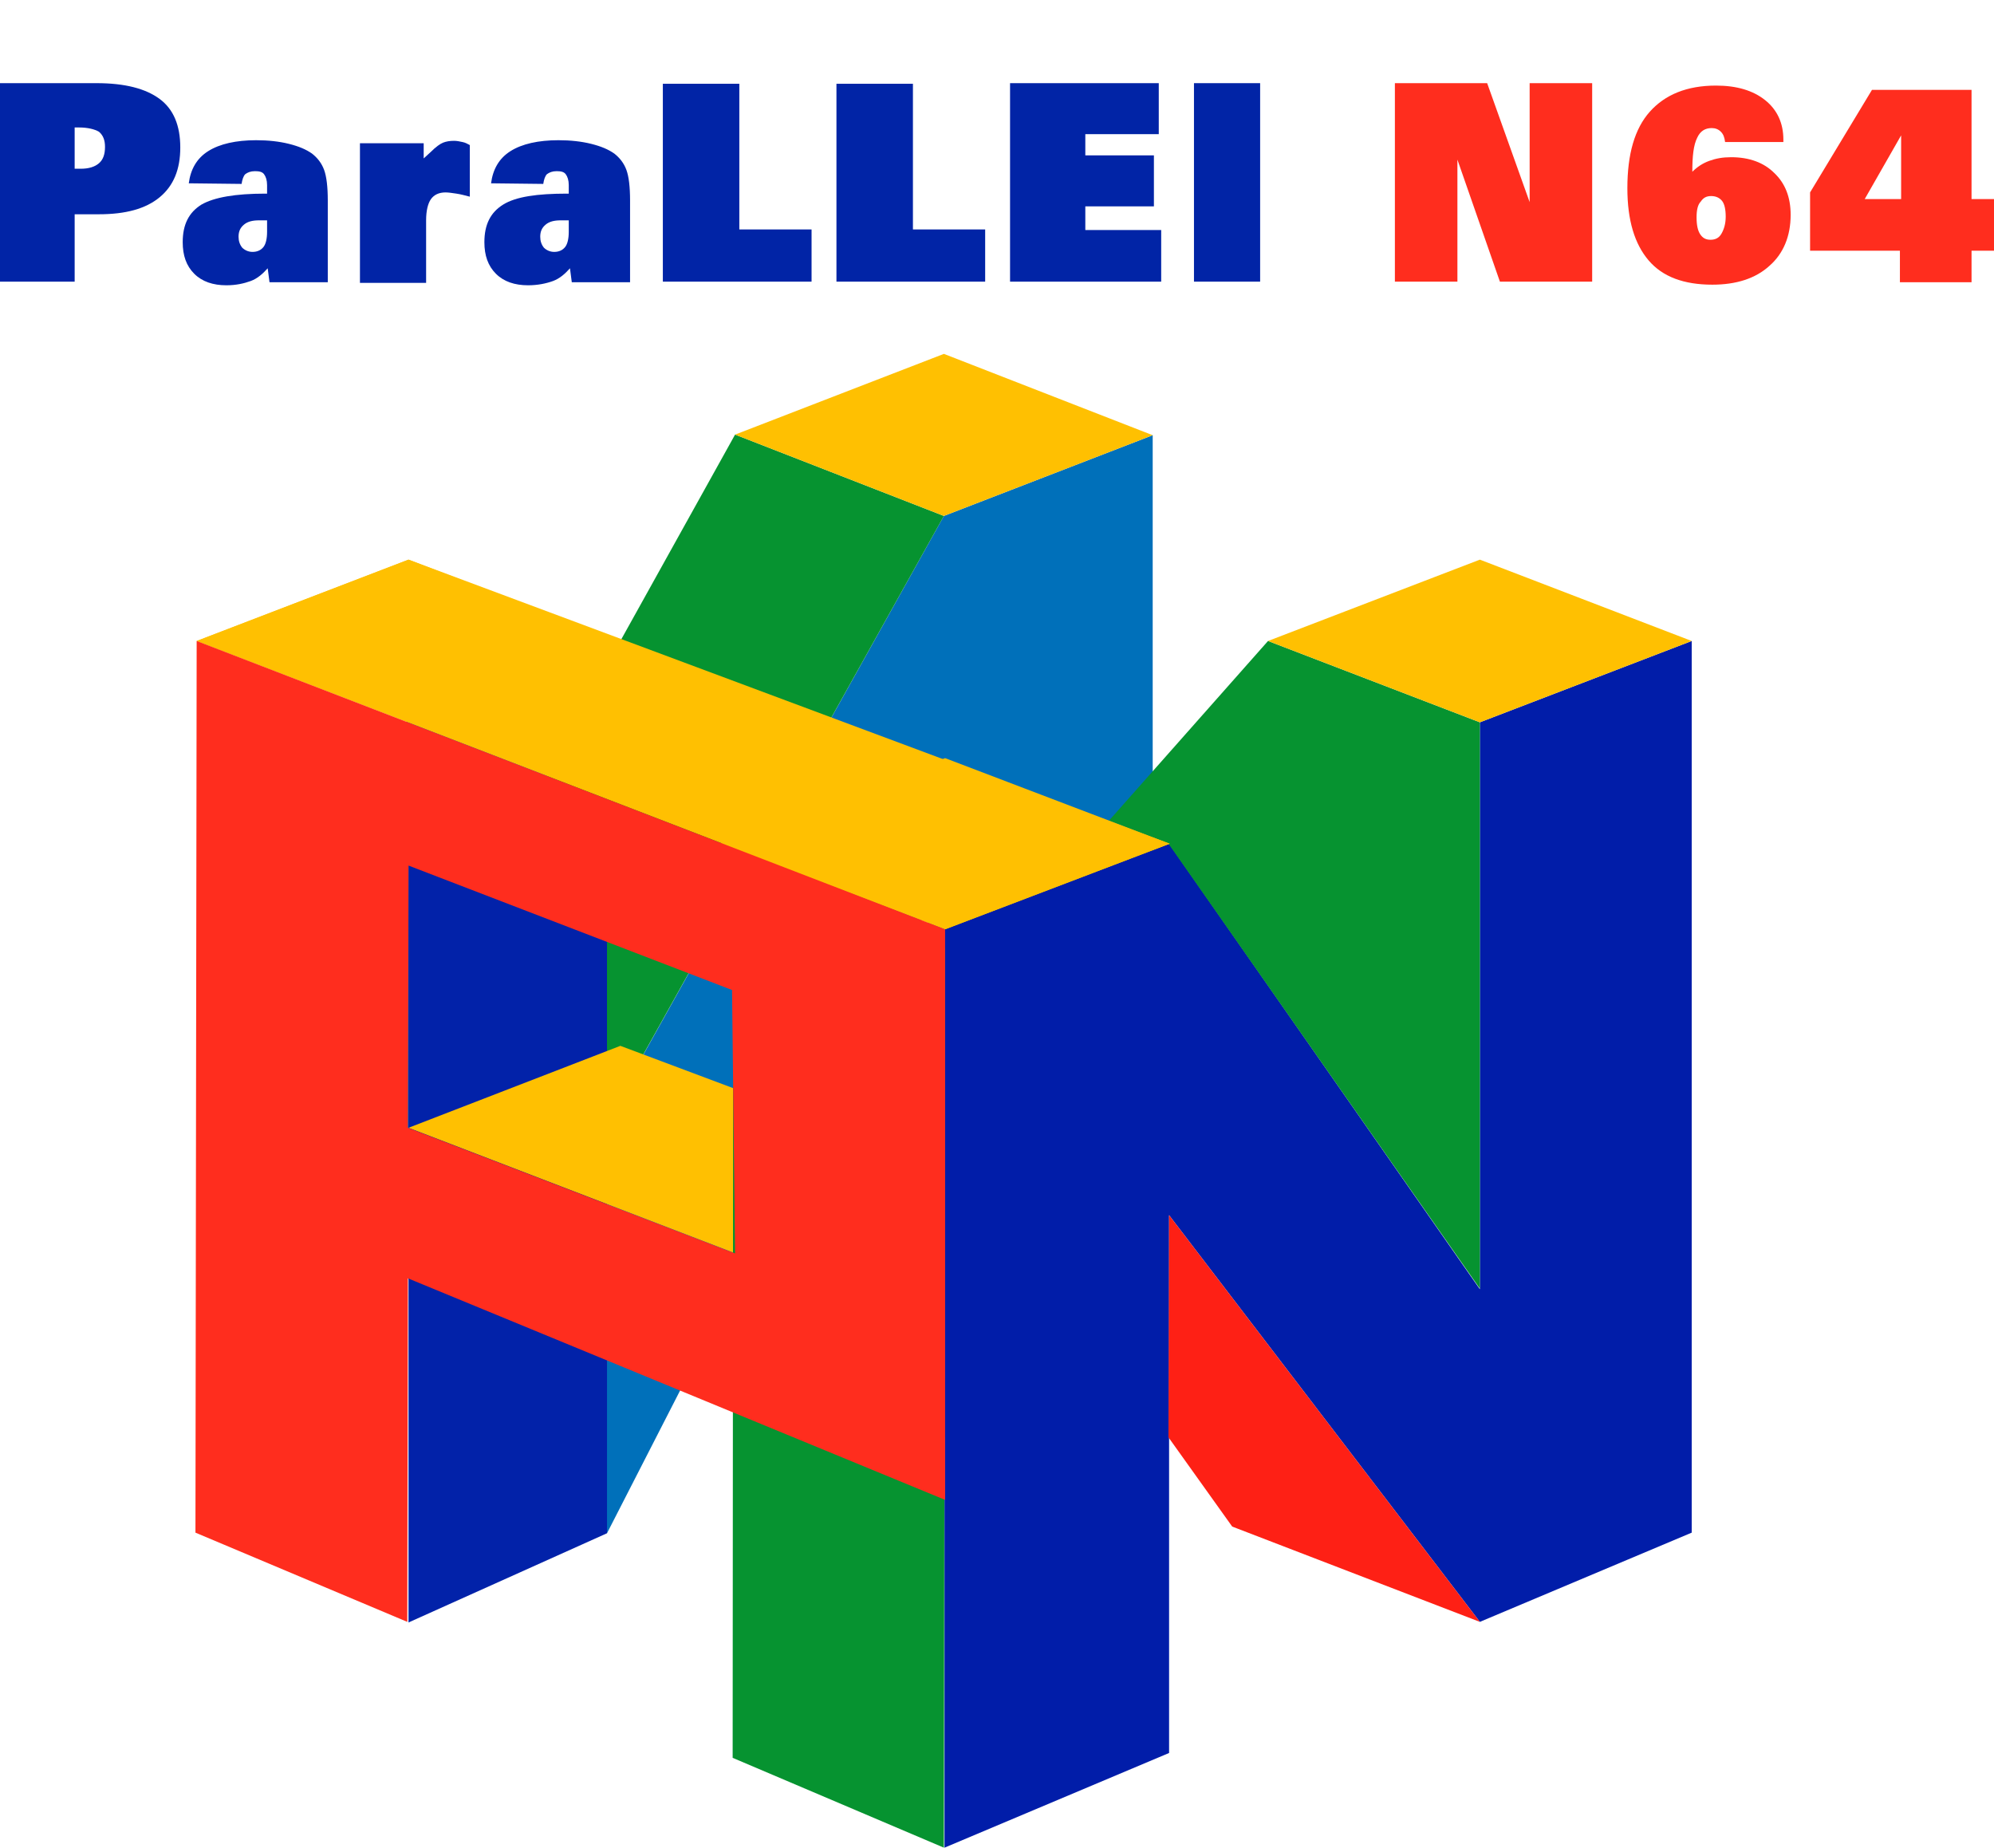 <?xml version="1.0" encoding="utf-8"?>
<!-- Generator: Adobe Illustrator 24.2.1, SVG Export Plug-In . SVG Version: 6.00 Build 0)  -->
<svg version="1.1" id="Layer_1" xmlns="http://www.w3.org/2000/svg" xmlns:xlink="http://www.w3.org/1999/xlink" x="0px" y="0px"
	 viewBox="0 0 328.5 304.4" style="enable-background:new 0 0 328.5 304.4;" xml:space="preserve">
<style type="text/css">
	.st0{fill:#FFC001;}
	.st1{fill:#0070BA;}
	.st2{fill:#011DA9;}
	.st3{fill:#069330;}
	.st4{fill:#FE2015;}
	.st5{fill:#0124A6;}
	.st6{fill:#FF2D1E;}
	.st7{fill:#0222A9;}
</style>
<rect x="-227.3" y="126.7" class="st0" width="98.8" height="32.6"/>
<path class="st1" d="M155.5,85l34.4-13.3V223l-37,14.9v-88.6L100,252.6l-32.8-42L66.8,119l34.9-13.7l-1.6,79L155.5,85z"/>
<path class="st2" d="M243.8,212.4V119l34.9-13.4v146.9l-34.9,14.7l0,0l-51.2-67v88.6l-37,15.6V153.1l37-14.1L243.8,212.4z"/>
<path class="st3" d="M102.2,105.6L102.2,105.6l-33.9,61.7l30.6,19.1L155.5,85l-34.4-13.4L102.2,105.6z"/>
<path class="st3" d="M182.7,135.2L182.7,135.2l26.2-29.6l34.9,13.4v93.3L192.5,139L182.7,135.2z"/>
<path class="st4" d="M192.5,236.8l10.5,14.7l40.8,15.7l0,0l-51.2-67L192.5,236.8z"/>
<path class="st0" d="M118.7,139l37-14.1l37,14.1l0,0l-37,14.1L118.7,139z"/>
<path class="st0" d="M243.8,92.2l34.9,13.4L243.8,119l-34.9-13.4l0,0L243.8,92.2z"/>
<path class="st0" d="M67.3,92.2l34.9,13.4L67.3,119l-34.9-13.4l0,0L67.3,92.2z"/>
<path class="st0" d="M155.5,58.3l-34.4,13.3L155.5,85l34.4-13.3l0,0L155.5,58.3z"/>
<g>
	<path class="st5" d="M0,46.4V13.7h15.9c4.7,0,8.1,0.9,10.4,2.6s3.4,4.4,3.4,8c0,3.6-1.1,6.3-3.4,8.2s-5.6,2.8-10,2.8h-4v11.1H0z
		 M12.3,21v6.8c0.1,0,0.3,0,0.4,0c0.1,0,0.3,0,0.6,0c1.3,0,2.3-0.3,3-0.9c0.7-0.6,1-1.5,1-2.7c0-1.1-0.3-1.9-1-2.5
		C15.6,21.3,14.5,21,13,21H12.3z"/>
	<path class="st5" d="M31.1,30.2c0.3-2.3,1.3-4.1,3.2-5.3c1.9-1.2,4.6-1.8,7.9-1.8c2,0,3.8,0.2,5.4,0.6s2.8,0.9,3.8,1.6
		c0.9,0.7,1.6,1.6,2,2.7c0.4,1.1,0.6,2.8,0.6,5v13.5h-9.6l-0.3-2.3c-0.8,0.9-1.7,1.7-2.8,2.1S38.9,47,37.3,47c-2.2,0-4-0.6-5.3-1.9
		c-1.3-1.3-1.9-3-1.9-5.2c0-2.9,1-4.9,3.1-6.2c2.1-1.2,5.6-1.8,10.5-1.8h0.3v-1.4c0-0.8-0.2-1.4-0.5-1.8c-0.3-0.4-0.8-0.5-1.5-0.5
		c-0.7,0-1.2,0.2-1.6,0.5c-0.3,0.3-0.5,0.9-0.6,1.6L31.1,30.2z M44.1,36.3h-1.4c-1.1,0-1.9,0.2-2.5,0.7c-0.6,0.5-0.9,1.1-0.9,2
		c0,0.7,0.2,1.3,0.6,1.8c0.4,0.4,1,0.7,1.7,0.7c0.8,0,1.4-0.3,1.8-0.8s0.6-1.4,0.6-2.5V36.3z"/>
	<path class="st5" d="M69.8,26.1l1.2-1.1c0.8-0.8,1.5-1.3,2-1.5s1.1-0.3,1.8-0.3c0.5,0,0.9,0.1,1.4,0.2s0.8,0.3,1.2,0.5v8.5
		c-0.8-0.2-1.5-0.4-2.2-0.5c-0.7-0.1-1.3-0.2-1.8-0.2c-1.1,0-1.9,0.4-2.4,1.1c-0.5,0.7-0.8,1.9-0.8,3.5v10.3H59.3V23.6h10.5V26.1z"
		/>
	<path class="st5" d="M80.9,30.2c0.3-2.3,1.3-4.1,3.2-5.3c1.9-1.2,4.6-1.8,7.9-1.8c2,0,3.8,0.2,5.4,0.6c1.6,0.4,2.8,0.9,3.8,1.6
		c0.9,0.7,1.6,1.6,2,2.7c0.4,1.1,0.6,2.8,0.6,5v13.5h-9.6l-0.3-2.3c-0.8,0.9-1.7,1.7-2.8,2.1S88.6,47,87,47c-2.2,0-4-0.6-5.3-1.9
		c-1.3-1.3-1.9-3-1.9-5.2c0-2.9,1-4.9,3.1-6.2s5.6-1.8,10.5-1.8h0.3v-1.4c0-0.8-0.2-1.4-0.5-1.8c-0.3-0.4-0.8-0.5-1.5-0.5
		c-0.7,0-1.2,0.2-1.6,0.5c-0.3,0.3-0.5,0.9-0.6,1.6L80.9,30.2z M93.8,36.3h-1.4c-1.1,0-1.9,0.2-2.5,0.7S89,38.1,89,39
		c0,0.7,0.2,1.3,0.6,1.8c0.4,0.4,1,0.7,1.7,0.7c0.8,0,1.4-0.3,1.8-0.8c0.4-0.5,0.6-1.4,0.6-2.5V36.3z"/>
	<path class="st5" d="M133.7,37.7v8.7h-24.5V13.8h12.6v24H133.7z"/>
	<path class="st5" d="M162.3,37.7v8.7h-24.5V13.8h12.6v24H162.3z"/>
	<path class="st5" d="M166.4,46.4V13.7h24.5v8.4h-12.1v3.5h11.3v8.4h-11.3v3.9h12.5v8.5H166.4z"/>
	<path class="st5" d="M196.7,46.4V13.7h10.9v32.7H196.7z"/>
	<path class="st6" d="M240.1,26.3v20.1h-10.3V13.7H245l7,19.6V13.7h10.3v32.7h-15.2L240.1,26.3z"/>
	<path class="st6" d="M278.8,28.3c0.8-0.8,1.7-1.4,2.8-1.8s2.2-0.6,3.6-0.6c3,0,5.4,0.9,7.1,2.6c1.8,1.7,2.7,4,2.7,6.9
		c0,3.5-1.2,6.4-3.5,8.4c-2.3,2.1-5.5,3.1-9.4,3.1c-4.7,0-8.2-1.3-10.5-4c-2.3-2.7-3.5-6.6-3.5-11.9c0-5.6,1.2-9.8,3.7-12.6
		s6.1-4.3,10.9-4.3c3.4,0,6.1,0.8,8.1,2.4s3,3.8,3,6.5v0.4h-9.6c-0.1-0.8-0.3-1.3-0.7-1.7c-0.4-0.4-0.9-0.6-1.5-0.6
		c-1.1,0-1.9,0.5-2.4,1.6C279,23.9,278.8,25.7,278.8,28.3z M279.5,35.8c0,1.3,0.2,2.2,0.6,2.8c0.4,0.6,0.9,0.9,1.7,0.9
		c0.8,0,1.4-0.3,1.8-1c0.4-0.7,0.7-1.6,0.7-2.8c0-1.2-0.2-2.1-0.6-2.6c-0.4-0.5-1-0.8-1.8-0.8c-0.8,0-1.3,0.3-1.7,0.9
		C279.7,33.7,279.5,34.6,279.5,35.8z"/>
	<path class="st6" d="M298.2,41.2v-9.5l10.2-16.9h16.4v18h3.8v8.5h-3.8v5.2H313v-5.2H298.2z M307.2,32.8h6V22.3L307.2,32.8z"/>
</g>
<polygon class="st0" points="67.3,92.2 192.7,139 155.7,153.1 32.4,105.6 "/>
<path class="st7" d="M100,252.6V147.3l-32.7-13.6v133.6l0,0L100,252.6z"/>
<polygon class="st0" points="102.2,172.3 138.2,185.8 137.3,212.7 67.3,185.8 "/>
<polygon class="st3" points="120.8,142.8 120.7,289.6 155.5,304.4 155.7,156.2 "/>
<path class="st6" d="M155.7,153.1L32.4,105.6l-0.2,146.9l34.9,14.7l0.1-56.6l88.5,36.5V153.1z M121.1,206.5l-53.9-20.7l0.1-43.2
	l53.3,20.5L121.1,206.5z"/>
<g>
	<path class="st6" d="M-217,6.9V27h-10.3V-5.7h15.2l7,19.6V-5.7h10.3V27H-210L-217,6.9z"/>
	<path class="st6" d="M-178.3,8.9c0.8-0.8,1.7-1.4,2.8-1.8s2.2-0.6,3.6-0.6c3,0,5.4,0.9,7.1,2.6s2.7,4,2.7,6.9
		c0,3.5-1.2,6.4-3.5,8.4s-5.5,3.1-9.4,3.1c-4.7,0-8.2-1.3-10.5-4c-2.3-2.7-3.5-6.6-3.5-11.9c0-5.6,1.2-9.8,3.7-12.6
		c2.5-2.9,6.1-4.3,10.9-4.3c3.4,0,6.1,0.8,8.1,2.4c2,1.6,3,3.8,3,6.5V4h-9.6c-0.1-0.8-0.3-1.3-0.7-1.7s-0.9-0.6-1.5-0.6
		c-1.1,0-1.9,0.5-2.4,1.6S-178.3,6.3-178.3,8.9z M-177.6,16.3c0,1.3,0.2,2.2,0.6,2.8s0.9,0.9,1.7,0.9c0.8,0,1.4-0.3,1.8-1
		c0.4-0.7,0.7-1.6,0.7-2.8c0-1.2-0.2-2.1-0.6-2.6c-0.4-0.5-1-0.8-1.8-0.8c-0.8,0-1.3,0.3-1.7,0.9C-177.4,14.3-177.6,15.1-177.6,16.3
		z"/>
	<path class="st6" d="M-158.9,21.8v-9.5l10.2-16.9h16.4v18h3.8v8.5h-3.8V27h-11.7v-5.2H-158.9z M-149.9,13.3h6V2.9L-149.9,13.3z"/>
</g>
<g>
	<path class="st0" d="M-268.2-88.2c0,0,0,0.1,0.1,0.1C-268.1-88.2-268.2-88.3-268.2-88.2z"/>
	<path class="st0" d="M-268.1-88.1c1.6,4.5-0.1,115-0.1,115h33.6v-39.1h106v-76C-265.8-86.4-265.4-87.2-268.1-88.1z M-149.5-36.7
		h-85.1v-22.6h85.1V-36.7z"/>
</g>
<g>
	<path class="st6" d="M-217,139.3v20.1h-10.3v-32.7h15.2l7,19.6v-19.6h10.3v32.7H-210L-217,139.3z"/>
	<path class="st6" d="M-178.3,141.3c0.8-0.8,1.7-1.4,2.8-1.8c1-0.4,2.2-0.6,3.6-0.6c3,0,5.4,0.9,7.1,2.6c1.8,1.7,2.7,4,2.7,6.9
		c0,3.5-1.2,6.4-3.5,8.4c-2.3,2.1-5.5,3.1-9.4,3.1c-4.7,0-8.2-1.3-10.5-4c-2.3-2.7-3.5-6.6-3.5-11.9c0-5.6,1.2-9.8,3.7-12.6
		c2.5-2.9,6.1-4.3,10.9-4.3c3.4,0,6.1,0.8,8.1,2.4c2,1.6,3,3.8,3,6.5v0.4h-9.6c-0.1-0.8-0.3-1.3-0.7-1.7c-0.4-0.4-0.9-0.6-1.5-0.6
		c-1.1,0-1.9,0.5-2.4,1.6C-178.1,136.8-178.3,138.7-178.3,141.3z M-177.6,148.7c0,1.3,0.2,2.2,0.6,2.8c0.4,0.6,0.9,0.9,1.7,0.9
		s1.4-0.3,1.8-1c0.4-0.7,0.7-1.6,0.7-2.8c0-1.2-0.2-2.1-0.6-2.6s-1-0.8-1.8-0.8c-0.8,0-1.3,0.3-1.7,0.9
		C-177.4,146.7-177.6,147.6-177.6,148.7z"/>
	<path class="st6" d="M-158.9,154.2v-9.5l10.2-16.9h16.4v18h3.8v8.5h-3.8v5.2h-11.7v-5.2H-158.9z M-149.9,145.7h6v-10.4
		L-149.9,145.7z"/>
</g>
<g>
	<path class="st0" d="M-268.2,44.2c0,0,0,0.1,0.1,0.1C-268.1,44.2-268.2,44.2-268.2,44.2z"/>
	<path class="st0" d="M-268.1,44.3c1.6,4.5-0.1,115-0.1,115h33.6v-39.1h106v-76C-265.8,46-265.4,45.2-268.1,44.3z M-149.5,95.7
		h-85.1V73.1h85.1V95.7z"/>
</g>
<rect x="-270.4" y="223.6" class="st0" width="35.8" height="35.8"/>
<rect x="-227.3" y="223.6" class="st0" width="35.8" height="35.8"/>
<rect x="-184.6" y="223.6" class="st0" width="35.8" height="35.8"/>
<rect x="-141.6" y="223.6" class="st0" width="35.8" height="35.8"/>
<rect x="-270.7" y="267.2" class="st0" width="35.8" height="35.8"/>
<rect x="-141.9" y="267.2" class="st0" width="35.8" height="35.8"/>
<rect x="-271.3" y="310.8" class="st0" width="35.8" height="35.8"/>
<rect x="-228.2" y="310.8" class="st0" width="35.8" height="35.8"/>
<rect x="-185.5" y="310.8" class="st0" width="35.8" height="35.8"/>
<rect x="-142.5" y="310.8" class="st0" width="35.8" height="35.8"/>
<rect x="-271.6" y="354.5" class="st0" width="35.8" height="35.8"/>
<rect x="-228.6" y="354.5" class="st0" width="35.8" height="35.8"/>
<rect x="-185.9" y="354.5" class="st0" width="35.8" height="35.8"/>
<rect x="-142.8" y="354.5" class="st0" width="35.8" height="35.8"/>
<path class="st6" d="M-216.7,368.3v20.1H-227v-32.7h15.2l7,19.6v-19.6h10.3v32.7h-15.2L-216.7,368.3z"/>
<path class="st6" d="M-170.6,370.3c0.8-0.8,1.7-1.4,2.8-1.8c1-0.4,2.2-0.6,3.6-0.6c3,0,5.4,0.9,7.1,2.6s2.7,4,2.7,6.9
	c0,3.5-1.2,6.4-3.5,8.4c-2.3,2.1-5.5,3.1-9.4,3.1c-4.7,0-8.2-1.3-10.5-4s-3.5-6.6-3.5-11.9c0-5.6,1.2-9.8,3.7-12.6
	c2.5-2.9,6.1-4.3,10.9-4.3c3.4,0,6.1,0.8,8.1,2.4c2,1.6,3,3.8,3,6.5v0.4h-9.6c-0.1-0.8-0.3-1.3-0.7-1.7s-0.9-0.6-1.5-0.6
	c-1.1,0-1.9,0.5-2.4,1.6S-170.6,367.7-170.6,370.3z M-169.9,377.7c0,1.3,0.2,2.2,0.6,2.8c0.4,0.6,0.9,0.9,1.7,0.9s1.4-0.3,1.8-1
	c0.4-0.7,0.7-1.6,0.7-2.8c0-1.2-0.2-2.1-0.6-2.6c-0.4-0.5-1-0.8-1.8-0.8c-0.8,0-1.3,0.3-1.7,0.9
	C-169.7,375.7-169.9,376.6-169.9,377.7z"/>
<path class="st6" d="M-140.1,383.2v-9.5l10.2-16.9h16.4v18h3.8v8.5h-3.8v5.2h-11.7v-5.2H-140.1z M-131.1,374.8h6v-10.4L-131.1,374.8
	z"/>
<rect x="-270.4" y="408.2" class="st0" width="164.2" height="35.8"/>
<rect x="-270.7" y="451.8" class="st0" width="35.8" height="79.4"/>
<rect x="-141.9" y="451.8" class="st0" width="35.8" height="79.4"/>
<rect x="-228.2" y="495.5" class="st0" width="78.1" height="35.8"/>
<rect x="-271.6" y="539.1" class="st0" width="35.8" height="35.8"/>
<rect x="-228.6" y="539.1" class="st0" width="35.8" height="35.8"/>
<rect x="-185.9" y="539.1" class="st0" width="35.8" height="35.8"/>
<rect x="-142.8" y="539.1" class="st0" width="35.8" height="35.8"/>
<path class="st6" d="M-216.7,552.9V573H-227v-32.7h15.2l7,19.6v-19.6h10.3V573h-15.2L-216.7,552.9z"/>
<path class="st6" d="M-170.6,554.9c0.8-0.8,1.7-1.4,2.8-1.8c1-0.4,2.2-0.6,3.6-0.6c3,0,5.4,0.9,7.1,2.6c1.8,1.7,2.7,4,2.7,6.9
	c0,3.5-1.2,6.4-3.5,8.4c-2.3,2.1-5.5,3.1-9.4,3.1c-4.7,0-8.2-1.3-10.5-4c-2.3-2.7-3.5-6.6-3.5-11.9c0-5.6,1.2-9.8,3.7-12.6
	c2.5-2.9,6.1-4.3,10.9-4.3c3.4,0,6.1,0.8,8.1,2.4s3,3.8,3,6.5v0.4h-9.6c-0.1-0.8-0.3-1.3-0.7-1.7c-0.4-0.4-0.9-0.6-1.5-0.6
	c-1.1,0-1.9,0.5-2.4,1.6S-170.6,552.3-170.6,554.9z M-169.9,562.4c0,1.3,0.2,2.2,0.6,2.8c0.4,0.6,0.9,0.9,1.7,0.9s1.4-0.3,1.8-1
	c0.4-0.7,0.7-1.6,0.7-2.8c0-1.2-0.2-2.1-0.6-2.6c-0.4-0.5-1-0.8-1.8-0.8c-0.8,0-1.3,0.3-1.7,0.9
	C-169.7,560.3-169.9,561.2-169.9,562.4z"/>
<path class="st6" d="M-140.1,567.9v-9.5l10.2-16.9h16.4v18h3.8v8.5h-3.8v5.2h-11.7v-5.2H-140.1z M-131.1,559.4h6v-10.4L-131.1,559.4
	z"/>
</svg>

